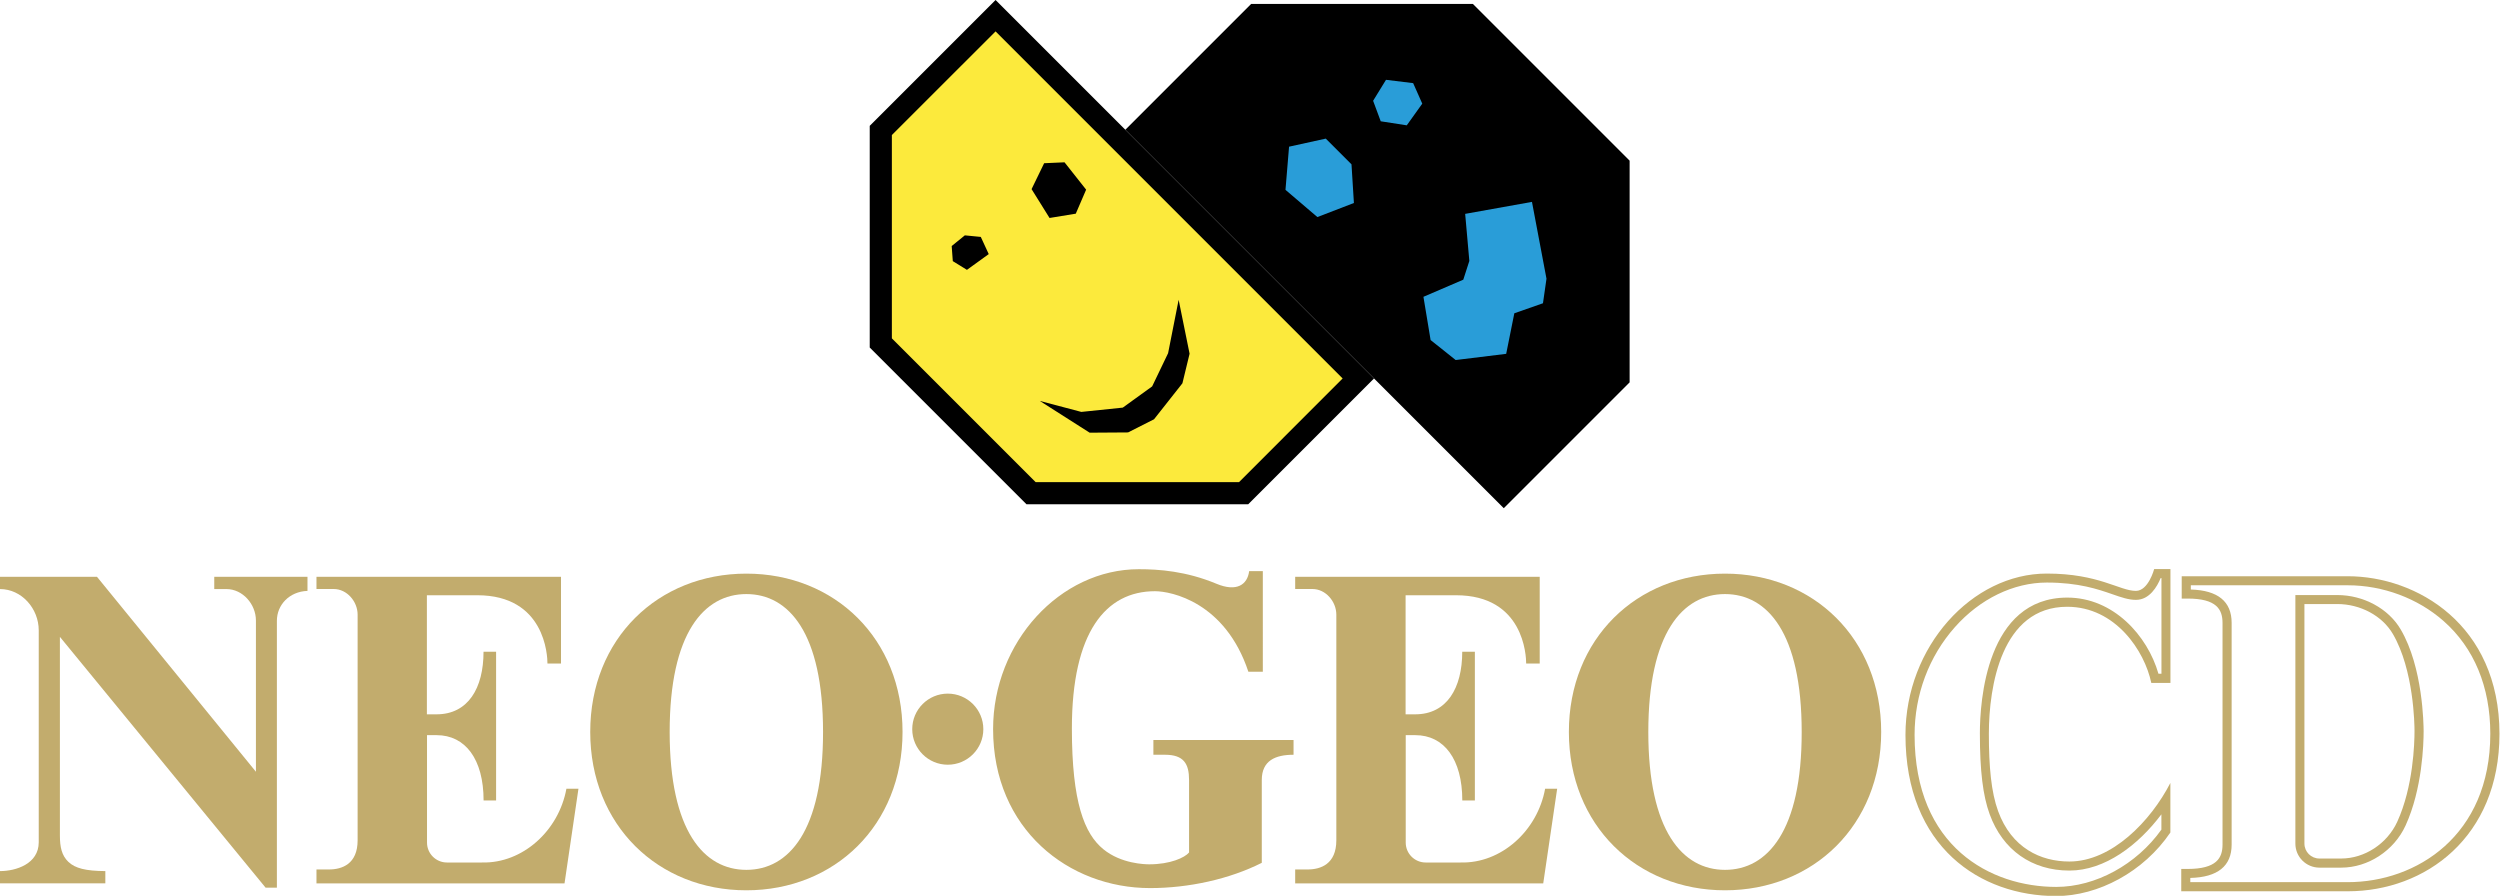 <?xml version="1.0" encoding="UTF-8" standalone="no"?>
<svg
   enable-background="new 0 0 3839 1376.3"
   height="1376"
   viewBox="0 0 3840 1376"
   width="3840"
   version="1.1"
   id="svg19"
   sodipodi:docname="neocd.svg"
   inkscape:version="1.3.2 (091e20e, 2023-11-25)"
   xmlns:inkscape="http://www.inkscape.org/namespaces/inkscape"
   xmlns:sodipodi="http://sodipodi.sourceforge.net/DTD/sodipodi-0.dtd"
   xmlns="http://www.w3.org/2000/svg"
   xmlns:svg="http://www.w3.org/2000/svg">
  <defs
     id="defs19" />
  <sodipodi:namedview
     id="namedview19"
     pagecolor="#ffffff"
     bordercolor="#000000"
     borderopacity="0.25"
     inkscape:showpageshadow="2"
     inkscape:pageopacity="0.0"
     inkscape:pagecheckerboard="0"
     inkscape:deskcolor="#d1d1d1"
     inkscape:zoom="0.17143852"
     inkscape:cx="1919.0553"
     inkscape:cy="688.2934"
     inkscape:window-width="1312"
     inkscape:window-height="449"
     inkscape:window-x="0"
     inkscape:window-y="23"
     inkscape:window-maximized="0"
     inkscape:current-layer="svg19" />
  <g
     id="g20"
     transform="scale(1,1)">
    <g
       transform="scale(1)"
       id="g19">
      <path
         d="M 1917.2,774.6 2110.5,581.3 1529.2,0 1335.9,193.3 v 340.5 l 240.8,240.8"
         id="path1" />
      <path
         d="M 1590.8,740.6 1369.9,519.7 V 207.4 l 159.3,-159.2 533.1,533.1 -159.2,159.3"
         fill="#fcea3c"
         id="path2" />
      <path
         d="M 2309.8,780.6 2503.1,587.3 V 246.8 L 2262.3,6 h -340.5 l -193.3,193.3 z"
         id="path3" />
      <path
         d="m 1584.5,290.5 19.3,-39.8 31.3,-1.4 33.2,42 -15.9,36.9 -40.3,6.6 z"
         id="path4" />
      <path
         d="m 1506.5,363.9 12.2,26.4 -33.5,24.2 -21.7,-13.4 -1.7,-23.2 20.2,-16.4 z"
         id="path5" />
      <path
         d="m 1597.1,615.8 63.8,16.9 63.7,-6.6 45.1,-32.6 24.5,-51 16.2,-82 16.8,82.8 -11,45.4 -43.6,55.3 -39.9,20.2 -59,0.4 z"
         id="path6" />
      <g
         fill="#299dd8"
         id="g9">
        <path
           d="m 1980,225.3 -5.5,66.3 49,41.8 56.1,-21.6 -3.7,-59.4 -39.5,-39.5 z"
           id="path7" />
        <path
           d="m 2109.1,154.8 19.8,-32.2 41.7,5.1 14,31.5 -23.8,33.3 -40,-6.2 z"
           id="path8" />
        <path
           d="m 2186.4,455.9 61.2,-26.3 9.3,-28.8 -6.4,-72.3 102.6,-18.4 22.3,118 -5.4,37.7 -44,15.4 -12.5,62.3 -77.6,9.5 -38.5,-30.7 z"
           id="path9" />
      </g>
      <g
         fill="#c2ac6d"
         id="g18">
        <path
           d="M 3687.4,966.7 C 3668.6,934.7 3630.3,914 3590,914 h -64.3 v 381.8 c 0,20.4 16.6,36.9 37,36.9 h 33.4 c 41.3,0 81.1,-26 98.8,-64.6 25.8,-56.2 27.8,-125.4 27.8,-145.2 -0.1,-10 -1,-98 -35.3,-156.2 z m -5.2,295.5 c -15.5,33.8 -50.2,56.5 -86.2,56.5 h -33.4 c -12.7,0 -23,-10.3 -23,-23 V 927.8 h 50.4 c 35.5,0 69.1,18 85.4,45.9 32.3,55.1 33.3,139.6 33.3,149 0,19.2 -1.9,85.8 -26.5,139.5 z"
           id="path10" />
        <path
           d="m 3606.1,885.1 h -255 v 34.3 h 9.1 c 44.5,0 53.6,16.7 53.6,37.4 v 340.5 c 0,20.6 -9.2,37.4 -53.6,37.4 h -9.8 v 34.3 h 74.9 101.6 79.4 c 118.8,0 232.9,-83 232.9,-241.9 -0.2,-168 -127.5,-242 -233.1,-242 z m 0,469.9 h -241.8 v -6.5 c 42.1,-1 63.5,-18.3 63.5,-51.2 V 956.7 c 0,-32.8 -21.1,-50 -62.7,-51.2 V 899 h 241.1 c 53.8,0 107.3,19.9 146.8,54.6 47.2,41.4 72.1,101.4 72.1,173.5 0,156.5 -113.5,227.9 -219,227.9 z"
           id="path11" />
        <path
           d="m 3175.2,932 c 74,0 118.9,67.6 129.2,117 h 29.4 V 874.1 h -25 c 0,0 -8.8,33.5 -28.1,33.5 -25.1,0 -56.7,-26.6 -136.8,-26.6 -114.8,0 -217.1,112.1 -217.1,247.9 0,172.4 115.2,247.4 231.5,247.4 64.5,0 134.3,-37 175.4,-97.6 v -76.1 c -30.1,58.5 -90,120.7 -155.2,120.7 -44,0 -88.8,-20.8 -109.4,-77.4 -10.6,-29.1 -14.2,-67.9 -14.2,-119.2 0.1,-72.3 19.2,-194.7 120.3,-194.7 z m -134.1,194.7 c 0,57.2 4.6,95.4 15,123.9 20,55 64.7,86.6 122.5,86.6 54.5,0 105.7,-39 141.3,-86.4 v 23.5 c -38.1,53.6 -101,88 -161.5,88 -100.4,0 -217.6,-61.1 -217.6,-233.5 0,-61.7 22,-120.6 62,-165.6 38.5,-43.4 90,-68.4 141.2,-68.4 49,0 78.9,10.4 100.8,18 13.8,4.8 24.7,8.6 36,8.6 20.9,0 32.6,-20.4 38,-33.5 h 1.2 v 147 h -4.6 c -16.8,-58.6 -69.2,-117 -140.1,-117 -124.5,0.2 -134.2,159.9 -134.2,208.8 z"
           id="path12" />
        <path
           d="M 472.3,886 H 329.1 v 18.8 h 18.7 c 25,0 45.3,23.3 45.3,48.3 v 232.3 L 149,886 H 0 v 18.8 c 33.3,0 59.5,30 59.5,63.4 v 325.5 C 59.5,1327 24.4,1338 0,1338 v 18.8 H 161.8 V 1338 c -30.3,-0.2 -46.3,-4.3 -56.7,-14.1 C 94.8,1314.1 92,1301.1 92,1283.2 v -305 l 316,385.3 h 17.3 v -410 c 0,-24.3 19,-44.9 47,-45.9 z"
           id="path13" />
        <circle
           cx="1455.8"
           cy="1120"
           r="54.6"
           id="circle13" />
        <path
           d="m 1771.6,1136.6 v 22.7 h 17.8 c 28.9,0 37,13.9 37,38.8 v 111.3 c -6.6,8 -29.1,18.2 -61,18.2 -6.5,0 -43.3,-0.7 -70.8,-23.3 -28.8,-23.6 -48.2,-71.5 -48.2,-185.3 0,-148.2 52.1,-210.9 127.7,-210.9 24.6,0 107.9,16.6 143.4,123.7 h 22.2 V 877.3 h -21 c -2.7,20.8 -19.1,32.3 -50.1,19.4 -46.8,-19.5 -88.7,-22.4 -119.4,-22.4 -120.9,0 -223.8,111.9 -223.8,245.6 0,154 116.3,244.2 241.1,244.2 59.2,0 121.9,-13.7 171.6,-38.8 v -127.2 c 0,-29.8 20.8,-38.8 48.8,-38.8 v -22.7 z"
           id="path14" />
        <path
           d="m 870,1211.5 c -11.7,64.5 -67.3,114.9 -129.7,113.3 h -53.8 c -16.9,0 -30.6,-13.7 -30.6,-30.6 v -165 h 14.8 c 44,0 72.1,36.9 72.1,100.3 H 762 v -112.4 -5.7 -110.3 h -19.3 c 0,55.8 -23.6,96.1 -72.2,96.1 H 655.7 V 914.3 h 77.4 c 104.2,0 107.8,92.9 107.8,104.9 h 20.8 V 918.3 886 H 486.1 v 18.7 h 26.5 c 20.3,0 36.7,19.2 36.7,39.4 v 346.6 c 0,36.5 -23.9,44.8 -44.2,44.8 h -19 v 21.4 h 63.2 317.8 l 21.4,-145.4 z"
           id="path15" />
        <path
           d="m 1146.4,881.1 c -135.5,0 -239.8,99.8 -239.8,243.2 0,143.4 104.4,243.2 239.8,243.2 135.5,0 239.9,-99.8 239.9,-243.2 0,-143.4 -104.4,-243.2 -239.9,-243.2 z m 0,455 c -65.1,0 -117.8,-59.6 -117.8,-211.8 0,-152.2 52.8,-211.8 117.8,-211.8 65.1,0 117.8,59.6 117.8,211.8 0.1,152.2 -52.7,211.8 -117.8,211.8 z"
           id="path16" />
        <path
           d="m 2373.3,1211.5 c -11.7,64.5 -67.3,114.9 -129.7,113.3 h -53.8 c -16.9,0 -30.6,-13.7 -30.6,-30.6 v -165 h 14.8 c 44,0 72.1,36.9 72.1,100.3 h 19.3 v -112.4 -5.7 -110.3 H 2246 c 0,55.8 -23.6,96.1 -72.2,96.1 H 2159 V 914.3 h 77.4 c 104.2,0 107.8,92.9 107.8,104.9 H 2365 V 918.3 886 h -375.6 v 18.7 h 26.5 c 20.3,0 36.7,19.2 36.7,39.4 v 346.6 c 0,36.5 -23.9,44.8 -44.2,44.8 h -19 v 21.4 h 63.2 317.8 l 21.4,-145.4 z"
           id="path17" />
        <path
           d="m 2649.6,881.1 c -135.5,0 -239.8,99.8 -239.8,243.2 0,143.4 104.4,243.2 239.8,243.2 135.5,0 239.9,-99.8 239.9,-243.2 0,-143.4 -104.4,-243.2 -239.9,-243.2 z m 0,455 c -65.1,0 -117.8,-59.6 -117.8,-211.8 0,-152.2 52.8,-211.8 117.8,-211.8 65.1,0 117.8,59.6 117.8,211.8 0.2,152.2 -52.7,211.8 -117.8,211.8 z"
           id="path18" />
      </g>
    </g>
  </g>
</svg>
